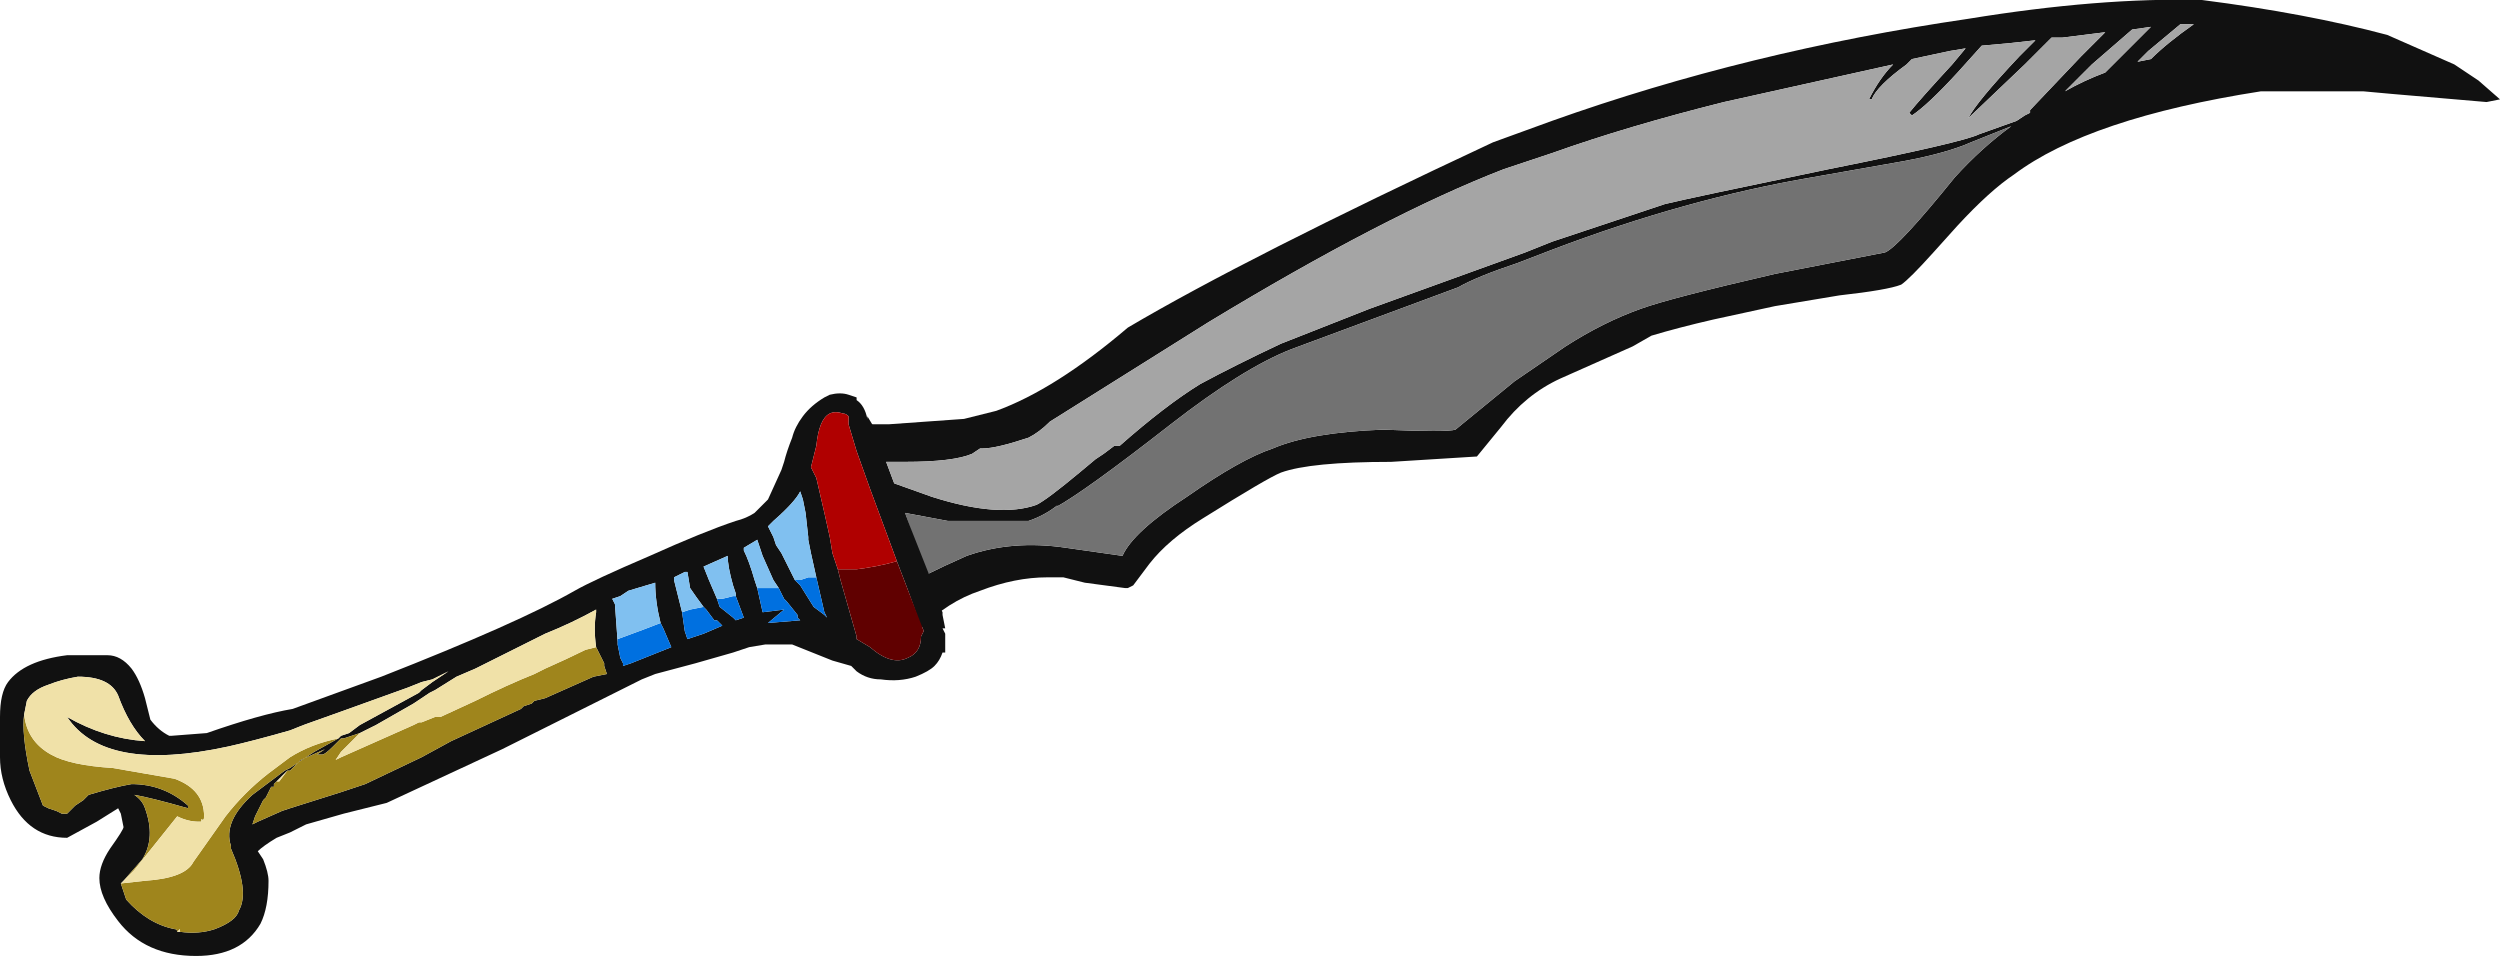 <?xml version="1.0" encoding="UTF-8" standalone="no"?>
<svg xmlns:ffdec="https://www.free-decompiler.com/flash" xmlns:xlink="http://www.w3.org/1999/xlink" ffdec:objectType="frame" height="124.6px" width="325.85px" xmlns="http://www.w3.org/2000/svg">
  <g transform="matrix(1.0, 0.0, 0.0, 1.0, 189.0, 50.75)">
    <use ffdec:characterId="1303" height="17.8" transform="matrix(7.0, 0.0, 0.0, 7.0, -189.0, -50.75)" width="46.55" xlink:href="#shape0"/>
  </g>
  <defs>
    <g id="shape0" transform="matrix(1.0, 0.0, 0.0, 1.0, 27.0, 7.25)">
      <path d="M0.8 -4.6 L1.9 -5.0 Q5.55 -6.3 9.65 -6.9 12.1 -7.3 14.0 -7.25 15.95 -7.0 17.45 -6.6 L18.7 -6.05 19.15 -5.75 19.55 -5.4 19.3 -5.35 17.55 -5.5 17.0 -5.55 15.1 -5.55 Q11.9 -5.05 10.5 -4.0 10.05 -3.7 9.45 -3.05 L9.0 -2.55 Q8.55 -2.05 8.4 -1.95 8.15 -1.85 7.25 -1.75 L6.05 -1.55 4.9 -1.3 Q4.25 -1.15 3.75 -1.0 L3.4 -0.8 2.05 -0.2 Q1.4 0.1 0.95 0.7 L0.5 1.25 -1.1 1.35 Q-2.6 1.35 -3.15 1.55 -3.4 1.65 -4.6 2.4 -5.25 2.8 -5.6 3.25 L-5.9 3.65 -6.0 3.7 -6.05 3.7 -6.8 3.6 -7.2 3.5 -7.5 3.5 Q-8.1 3.5 -8.75 3.75 -9.35 3.95 -9.85 4.45 L-11.1 0.65 -10.45 0.65 -9.05 0.55 -8.45 0.4 Q-7.35 0.0 -6.0 -1.15 -3.8 -2.45 0.8 -4.6 M1.9 -4.4 L1.0 -4.1 Q-1.2 -3.25 -4.5 -1.25 L-7.45 0.6 Q-7.65 0.8 -7.85 0.9 -8.45 1.1 -8.7 1.1 L-8.75 1.1 -8.9 1.2 Q-9.25 1.35 -10.15 1.35 L-10.5 1.35 -10.35 1.75 -9.65 2.0 Q-8.4 2.4 -7.7 2.15 -7.5 2.05 -6.9 1.55 L-6.6 1.3 -6.45 1.2 -6.25 1.05 -6.15 1.05 Q-5.3 0.3 -4.65 -0.1 -4.0 -0.45 -3.15 -0.85 L-1.5 -1.5 1.4 -2.55 1.9 -2.75 4.0 -3.45 Q4.4 -3.55 7.05 -4.1 9.55 -4.6 9.85 -4.75 L10.55 -5.0 10.7 -5.1 10.8 -5.15 10.8 -5.2 11.75 -6.2 12.2 -6.65 11.4 -6.55 11.2 -6.55 10.7 -6.05 9.65 -5.05 Q9.8 -5.35 10.6 -6.2 L10.9 -6.5 10.45 -6.45 9.9 -6.4 9.45 -5.9 Q8.9 -5.3 8.6 -5.1 L8.55 -5.15 Q8.75 -5.4 9.35 -6.05 L9.6 -6.35 9.3 -6.3 8.6 -6.15 8.5 -6.05 Q7.95 -5.65 7.85 -5.4 L7.8 -5.4 Q8.0 -5.8 8.25 -6.05 L5.1 -5.35 Q3.3 -4.9 1.9 -4.4 M1.2 -0.15 L2.15 -0.8 Q2.85 -1.25 3.55 -1.5 4.1 -1.7 6.05 -2.15 L8.1 -2.55 Q8.35 -2.65 9.4 -3.95 9.9 -4.5 10.45 -4.9 L9.7 -4.6 Q9.25 -4.4 8.45 -4.25 L6.75 -3.95 Q4.4 -3.55 1.9 -2.6 L1.25 -2.35 Q0.5 -2.1 0.15 -1.9 L-2.95 -0.75 Q-3.85 -0.4 -5.2 0.65 -6.8 1.9 -7.35 2.2 L-7.3 2.15 Q-7.55 2.35 -7.85 2.45 L-9.35 2.45 -10.15 2.3 -9.75 3.45 Q-9.45 3.3 -9.0 3.1 -8.15 2.8 -7.15 2.95 L-6.1 3.1 Q-5.9 2.65 -4.9 2.0 -3.9 1.3 -3.3 1.1 -2.6 0.8 -1.25 0.75 -0.05 0.8 0.1 0.75 L1.2 -0.15 M16.1 -6.65 L16.1 -6.65 M12.2 -5.9 L13.05 -6.75 12.7 -6.7 11.95 -6.05 11.45 -5.55 Q11.8 -5.75 12.2 -5.9 M13.65 -6.8 L13.6 -6.8 13.0 -6.3 12.8 -6.1 13.05 -6.15 Q13.35 -6.45 13.85 -6.8 L13.65 -6.8" fill="#111111" fill-rule="evenodd" stroke="none"/>
      <path d="M1.9 -4.4 Q3.3 -4.9 5.1 -5.35 L8.25 -6.05 Q8.0 -5.8 7.8 -5.4 L7.85 -5.4 Q7.95 -5.65 8.5 -6.05 L8.6 -6.15 9.3 -6.3 9.6 -6.35 9.35 -6.05 Q8.75 -5.4 8.55 -5.15 L8.6 -5.1 Q8.9 -5.3 9.45 -5.9 L9.9 -6.4 10.45 -6.45 10.9 -6.5 10.6 -6.2 Q9.8 -5.35 9.65 -5.05 L10.7 -6.05 11.2 -6.55 11.4 -6.55 12.2 -6.65 11.75 -6.2 10.8 -5.2 10.8 -5.15 10.7 -5.1 10.55 -5.0 9.85 -4.75 Q9.55 -4.6 7.05 -4.1 4.4 -3.55 4.0 -3.45 L1.9 -2.75 1.4 -2.55 -1.5 -1.5 -3.15 -0.85 Q-4.0 -0.45 -4.65 -0.1 -5.3 0.3 -6.15 1.05 L-6.25 1.05 -6.45 1.2 -6.6 1.3 -6.9 1.55 Q-7.5 2.05 -7.7 2.15 -8.4 2.4 -9.65 2.0 L-10.35 1.75 -10.5 1.35 -10.15 1.35 Q-9.25 1.35 -8.9 1.2 L-8.75 1.1 -8.7 1.1 Q-8.45 1.1 -7.85 0.9 -7.65 0.8 -7.45 0.6 L-4.5 -1.25 Q-1.2 -3.25 1.0 -4.1 L1.9 -4.4 M13.65 -6.8 L13.85 -6.8 Q13.35 -6.45 13.05 -6.15 L12.8 -6.1 13.0 -6.3 13.6 -6.8 13.65 -6.8 M12.2 -5.9 Q11.8 -5.75 11.45 -5.55 L11.95 -6.05 12.7 -6.7 13.05 -6.75 12.2 -5.9" fill="#a5a5a5" fill-rule="evenodd" stroke="none"/>
      <path d="M1.2 -0.15 L0.1 0.75 Q-0.05 0.8 -1.25 0.75 -2.6 0.8 -3.3 1.1 -3.9 1.3 -4.9 2.0 -5.9 2.65 -6.1 3.1 L-7.15 2.95 Q-8.15 2.8 -9.0 3.1 -9.45 3.3 -9.75 3.45 L-10.15 2.3 -9.35 2.45 -7.85 2.45 Q-7.55 2.35 -7.3 2.15 L-7.35 2.2 Q-6.8 1.9 -5.2 0.65 -3.85 -0.4 -2.95 -0.75 L0.15 -1.9 Q0.5 -2.1 1.25 -2.35 L1.9 -2.6 Q4.4 -3.55 6.75 -3.95 L8.45 -4.25 Q9.25 -4.4 9.7 -4.6 L10.45 -4.9 Q9.9 -4.5 9.4 -3.95 8.35 -2.65 8.1 -2.55 L6.05 -2.15 Q4.1 -1.7 3.55 -1.5 2.85 -1.25 2.15 -0.8 L1.2 -0.15" fill="#727272" fill-rule="evenodd" stroke="none"/>
      <path d="M-10.7 0.75 L-10.65 0.85 -10.7 0.85 -10.55 1.25 -10.55 1.3 -9.7 3.45 -9.65 3.65 -9.5 4.05 -9.45 4.15 -9.45 4.2 -9.4 4.45 -9.45 4.45 -9.4 4.55 -9.4 4.9 -9.45 4.9 Q-9.5 5.05 -9.6 5.15 -9.7 5.25 -9.95 5.35 -10.25 5.45 -10.6 5.4 -10.85 5.4 -11.05 5.25 L-11.15 5.15 -11.5 5.05 -12.25 4.75 -12.75 4.75 -13.05 4.8 -13.35 4.9 -14.05 5.1 -14.8 5.3 -15.05 5.4 -17.65 6.7 -19.8 7.7 -20.6 7.9 -21.3 8.1 -21.6 8.25 -21.85 8.35 Q-22.1 8.5 -22.2 8.6 L-22.1 8.75 Q-22.0 9.0 -22.0 9.15 -22.0 9.65 -22.15 9.95 -22.5 10.55 -23.35 10.55 -24.3 10.55 -24.8 9.9 -25.15 9.45 -25.15 9.1 -25.15 8.85 -24.95 8.55 -24.7 8.2 -24.7 8.15 L-24.75 7.9 -24.8 7.8 -25.2 8.05 -25.75 8.35 Q-26.45 8.35 -26.8 7.65 -27.0 7.25 -27.0 6.85 L-27.0 6.1 Q-27.0 5.65 -26.85 5.45 -26.55 5.05 -25.75 4.95 L-25.0 4.95 Q-24.75 4.95 -24.55 5.2 -24.4 5.4 -24.3 5.75 L-24.2 6.15 Q-24.05 6.35 -23.85 6.45 L-23.8 6.45 -23.15 6.4 Q-22.15 6.05 -21.55 5.95 L-19.9 5.35 Q-17.35 4.35 -16.3 3.75 -15.95 3.55 -14.9 3.1 -13.9 2.65 -13.3 2.45 -13.1 2.4 -12.95 2.3 L-12.7 2.05 -12.45 1.5 -12.4 1.35 Q-12.35 1.15 -12.25 0.9 -12.2 0.7 -12.05 0.5 -11.9 0.3 -11.65 0.15 L-11.55 0.1 Q-11.35 0.05 -11.2 0.1 L-11.05 0.15 -11.05 0.2 Q-10.9 0.3 -10.85 0.55 L-10.85 0.5 -10.7 0.75 M-10.3 3.2 L-10.8 1.85 -11.05 1.15 -11.2 0.65 -11.2 0.5 Q-11.25 0.45 -11.3 0.45 -11.45 0.4 -11.55 0.45 -11.75 0.55 -11.8 1.05 L-11.9 1.45 -11.8 1.65 -11.65 2.3 -11.55 2.75 -11.5 3.05 -11.4 3.35 -11.35 3.55 -11.05 4.6 -11.05 4.65 -10.8 4.8 Q-10.4 5.15 -10.1 5.0 -9.85 4.9 -9.85 4.6 L-9.8 4.5 -10.3 3.2 M-13.85 4.1 L-13.9 4.05 Q-14.05 3.85 -14.15 3.7 L-14.2 3.4 -14.25 3.4 -14.45 3.5 -14.45 3.55 -14.3 4.15 -14.25 4.5 -14.2 4.65 -13.9 4.55 -13.55 4.4 -13.65 4.3 -13.7 4.3 -13.85 4.1 M-13.3 3.85 L-13.3 3.8 -13.35 3.65 Q-13.45 3.3 -13.45 3.1 L-13.9 3.3 -13.8 3.55 -13.65 3.9 -13.6 4.05 -13.35 4.25 -13.3 4.3 -13.15 4.25 -13.3 3.85 M-12.5 3.7 L-12.6 3.55 -12.8 3.1 -12.9 2.8 -13.15 2.95 -13.15 3.0 Q-13.05 3.2 -12.95 3.55 L-12.9 3.7 -12.8 4.15 -12.4 4.1 -12.7 4.35 -12.1 4.3 -12.15 4.25 -12.15 4.2 -12.35 3.95 -12.4 3.9 -12.5 3.7 M-11.8 3.5 L-11.9 3.05 -11.95 2.8 -11.95 2.75 -12.0 2.3 -12.05 2.05 -12.1 1.9 Q-12.2 2.1 -12.6 2.45 L-12.7 2.55 -12.6 2.75 -12.55 2.9 -12.45 3.05 -12.2 3.55 -12.1 3.65 -11.85 4.05 -11.65 4.2 -11.6 4.25 -11.65 4.15 -11.8 3.5 M-14.7 4.35 Q-14.8 3.95 -14.8 3.6 L-15.3 3.75 -15.45 3.85 -15.6 3.9 -15.55 4.0 -15.5 4.7 -15.5 4.75 -15.45 5.0 -15.4 5.1 -15.4 5.15 -15.25 5.1 -14.5 4.8 -14.65 4.45 -14.7 4.35 M-21.85 7.3 L-21.9 7.35 -21.9 7.4 -21.95 7.4 -22.05 7.6 -22.1 7.65 -22.25 7.95 -22.3 8.1 -22.2 8.05 -21.75 7.85 -21.6 7.8 -20.65 7.5 -20.2 7.35 -19.15 6.85 -18.6 6.55 -17.3 5.95 -17.25 5.9 -17.1 5.85 -17.05 5.8 -16.85 5.75 -15.95 5.35 -15.7 5.3 -15.75 5.15 -15.75 5.1 -15.9 4.8 Q-15.95 4.45 -15.9 4.15 L-15.9 4.1 Q-16.35 4.35 -16.85 4.55 L-18.15 5.2 -18.5 5.35 -18.9 5.6 -19.0 5.65 -19.3 5.85 -20.0 6.25 -20.3 6.4 -20.6 6.5 -20.65 6.5 -20.8 6.65 Q-20.95 6.8 -21.0 6.8 L-21.1 6.8 -20.95 6.7 -21.4 6.9 -21.6 7.1 -21.65 7.1 -21.85 7.3 M-20.7 6.5 L-20.65 6.45 -20.5 6.4 -20.3 6.25 -19.2 5.65 -19.15 5.6 -18.95 5.45 -18.65 5.25 -18.95 5.4 -19.15 5.45 -19.4 5.55 -20.65 6.0 -21.35 6.25 -21.6 6.35 Q-22.3 6.55 -22.75 6.65 -25.05 7.15 -25.75 6.1 -25.05 6.5 -24.3 6.55 -24.6 6.25 -24.8 5.7 -24.95 5.35 -25.55 5.35 -25.85 5.4 -26.1 5.5 -26.4 5.6 -26.5 5.8 L-26.55 6.05 Q-26.6 6.4 -26.45 7.1 L-26.2 7.75 -26.1 7.8 -25.95 7.85 -25.85 7.9 -25.75 7.9 -25.6 7.75 -25.45 7.65 -25.35 7.55 Q-24.85 7.4 -24.55 7.35 -23.95 7.35 -23.5 7.75 L-23.5 7.8 Q-24.2 7.6 -24.5 7.55 -24.35 7.65 -24.3 7.8 -24.1 8.35 -24.35 8.75 L-24.7 9.15 -24.75 9.2 -24.65 9.5 Q-24.25 9.95 -23.75 10.05 -23.7 10.05 -23.7 10.1 L-23.65 10.1 Q-23.3 10.15 -23.0 10.05 -22.6 9.9 -22.55 9.7 -22.35 9.35 -22.7 8.55 L-22.7 8.5 Q-22.85 8.05 -22.3 7.55 L-21.7 7.1 -21.6 7.05 -21.15 6.75 -20.7 6.5" fill="#111111" fill-rule="evenodd" stroke="none"/>
      <path d="M-15.9 4.8 L-15.75 5.1 -15.75 5.15 -15.7 5.3 -15.95 5.35 -16.85 5.75 -17.05 5.8 -17.1 5.85 -17.25 5.9 -17.3 5.95 -18.6 6.55 -19.15 6.85 -20.2 7.35 -20.65 7.5 -21.6 7.8 -21.75 7.85 -22.2 8.05 -22.3 8.1 -22.25 7.95 -22.1 7.65 -22.05 7.6 -21.95 7.4 -21.9 7.4 -21.9 7.35 -21.85 7.3 -21.8 7.3 -21.65 7.1 -21.6 7.1 -21.4 6.9 -20.95 6.7 -21.1 6.8 -21.0 6.8 Q-20.95 6.8 -20.8 6.65 L-20.65 6.5 -20.6 6.5 -20.3 6.4 -20.65 6.75 -20.75 6.9 -20.65 6.85 -19.3 6.25 -19.2 6.2 -19.15 6.2 -18.9 6.1 -18.8 6.1 -18.15 5.8 Q-17.55 5.5 -17.05 5.3 L-16.85 5.2 Q-16.4 5.0 -16.1 4.85 L-15.9 4.8 M-20.7 6.5 L-21.15 6.75 -21.6 7.05 -21.7 7.1 -22.3 7.55 Q-22.85 8.05 -22.7 8.5 L-22.7 8.55 Q-22.35 9.35 -22.55 9.7 -22.6 9.9 -23.0 10.05 -23.3 10.15 -23.65 10.1 L-23.65 10.05 -23.7 10.1 Q-23.7 10.05 -23.75 10.05 -24.25 9.95 -24.65 9.5 L-24.75 9.2 -24.3 9.15 Q-23.55 9.1 -23.4 8.8 L-22.8 7.95 Q-22.45 7.5 -22.0 7.15 L-21.6 6.85 Q-21.2 6.6 -20.7 6.5 M-24.7 9.15 L-24.35 8.75 Q-24.1 8.35 -24.3 7.8 -24.35 7.65 -24.5 7.55 -24.2 7.6 -23.5 7.8 L-23.5 7.75 Q-23.95 7.35 -24.55 7.35 -24.85 7.4 -25.35 7.55 L-25.45 7.65 -25.6 7.75 -25.75 7.9 -25.85 7.9 -25.95 7.85 -26.1 7.8 -26.2 7.75 -26.45 7.1 Q-26.6 6.4 -26.55 6.05 -26.5 6.55 -26.05 6.8 -25.7 7.0 -24.9 7.05 L-23.75 7.25 Q-23.2 7.45 -23.2 7.95 -23.2 8.05 -23.25 8.0 L-23.25 8.05 -23.3 8.05 Q-23.5 8.05 -23.7 7.95 L-24.5 8.95 -24.7 9.15" fill="#9f851c" fill-rule="evenodd" stroke="none"/>
      <path d="M-15.9 4.8 L-16.1 4.85 Q-16.4 5.0 -16.85 5.2 L-17.05 5.3 Q-17.55 5.5 -18.15 5.8 L-18.8 6.1 -18.9 6.1 -19.15 6.2 -19.2 6.2 -19.3 6.25 -20.65 6.85 -20.75 6.9 -20.65 6.75 -20.3 6.4 -20.0 6.25 -19.3 5.85 -19.0 5.65 -18.9 5.6 -18.5 5.35 -18.15 5.2 -16.85 4.55 Q-16.35 4.35 -15.9 4.1 L-15.9 4.15 Q-15.95 4.45 -15.9 4.8 M-21.65 7.1 L-21.8 7.3 -21.85 7.3 -21.65 7.1 M-26.55 6.05 L-26.5 5.8 Q-26.4 5.6 -26.1 5.5 -25.85 5.4 -25.55 5.35 -24.95 5.35 -24.8 5.7 -24.6 6.25 -24.3 6.55 -25.05 6.5 -25.75 6.1 -25.05 7.15 -22.75 6.65 -22.3 6.55 -21.6 6.35 L-21.35 6.25 -20.65 6.0 -19.4 5.55 -19.15 5.45 -18.95 5.4 -18.65 5.25 -18.95 5.45 -19.15 5.6 -19.2 5.65 -20.3 6.25 -20.5 6.4 -20.65 6.45 -20.7 6.5 Q-21.2 6.6 -21.6 6.85 L-22.0 7.15 Q-22.45 7.5 -22.8 7.95 L-23.4 8.8 Q-23.55 9.1 -24.3 9.15 L-24.75 9.2 -24.7 9.15 -24.5 8.95 -23.7 7.95 Q-23.5 8.05 -23.3 8.05 L-23.25 8.05 -23.25 8.0 Q-23.2 8.05 -23.2 7.95 -23.2 7.45 -23.75 7.25 L-24.9 7.05 Q-25.7 7.0 -26.05 6.8 -26.5 6.55 -26.55 6.05 M-23.65 10.1 L-23.7 10.1 -23.65 10.05 -23.65 10.1" fill="#f0e1a8" fill-rule="evenodd" stroke="none"/>
      <path d="M-14.3 4.15 L-14.15 4.1 -13.9 4.05 -13.85 4.1 -13.7 4.3 -13.65 4.3 -13.55 4.4 -13.9 4.55 -14.2 4.65 -14.25 4.5 -14.3 4.15 M-13.65 3.9 L-13.55 3.9 -13.35 3.85 -13.3 3.85 -13.15 4.25 -13.3 4.3 -13.35 4.25 -13.6 4.05 -13.65 3.9 M-12.9 3.7 L-12.5 3.7 -12.4 3.9 -12.35 3.95 -12.15 4.2 -12.15 4.25 -12.1 4.3 -12.7 4.35 -12.4 4.1 -12.8 4.15 -12.9 3.7 M-12.2 3.55 L-12.1 3.55 -11.95 3.5 -11.8 3.5 -11.65 4.15 -11.6 4.25 -11.65 4.2 -11.85 4.05 -12.1 3.65 -12.2 3.55 M-15.5 4.7 L-15.5 4.65 Q-14.95 4.45 -14.7 4.35 L-14.65 4.45 -14.5 4.8 -15.25 5.1 -15.4 5.15 -15.4 5.1 -15.45 5.0 -15.5 4.75 -15.5 4.7" fill="#0070e0" fill-rule="evenodd" stroke="none"/>
      <path d="M-14.3 4.15 L-14.45 3.55 -14.45 3.5 -14.25 3.4 -14.2 3.4 -14.15 3.7 Q-14.05 3.85 -13.9 4.05 L-13.85 4.1 -13.9 4.05 -14.15 4.1 -14.3 4.15 M-13.65 3.9 L-13.8 3.55 -13.9 3.3 -13.45 3.1 Q-13.45 3.3 -13.35 3.65 L-13.3 3.8 -13.3 3.85 -13.35 3.85 -13.55 3.9 -13.65 3.9 M-12.9 3.7 L-12.95 3.55 Q-13.05 3.2 -13.15 3.0 L-13.15 2.95 -12.9 2.8 -12.8 3.1 -12.6 3.55 -12.5 3.7 -12.9 3.7 M-12.2 3.55 L-12.45 3.05 -12.55 2.9 -12.6 2.75 -12.7 2.55 -12.6 2.45 Q-12.2 2.1 -12.1 1.9 L-12.05 2.05 -12.0 2.3 -11.95 2.75 -11.95 2.8 -11.9 3.05 -11.8 3.5 -11.95 3.5 -12.1 3.55 -12.2 3.55 M-15.5 4.7 L-15.55 4.0 -15.6 3.9 -15.45 3.85 -15.3 3.75 -14.8 3.6 Q-14.8 3.95 -14.7 4.35 -14.95 4.45 -15.5 4.65 L-15.5 4.7" fill="#80c0f0" fill-rule="evenodd" stroke="none"/>
      <path d="M-11.4 3.35 L-11.05 3.35 Q-10.65 3.3 -10.3 3.2 L-9.8 4.5 -9.85 4.6 Q-9.85 4.9 -10.1 5.0 -10.4 5.15 -10.8 4.8 L-11.05 4.65 -11.05 4.6 -11.35 3.55 -11.4 3.35" fill="#600000" fill-rule="evenodd" stroke="none"/>
      <path d="M-11.4 3.35 L-11.5 3.05 -11.55 2.75 -11.65 2.3 -11.8 1.65 -11.9 1.45 -11.8 1.05 Q-11.75 0.55 -11.55 0.45 -11.45 0.4 -11.3 0.45 -11.25 0.45 -11.2 0.5 L-11.2 0.65 -11.05 1.15 -10.8 1.85 -10.3 3.2 Q-10.65 3.3 -11.05 3.35 L-11.4 3.35" fill="#b00000" fill-rule="evenodd" stroke="none"/>
    </g>
  </defs>
</svg>
